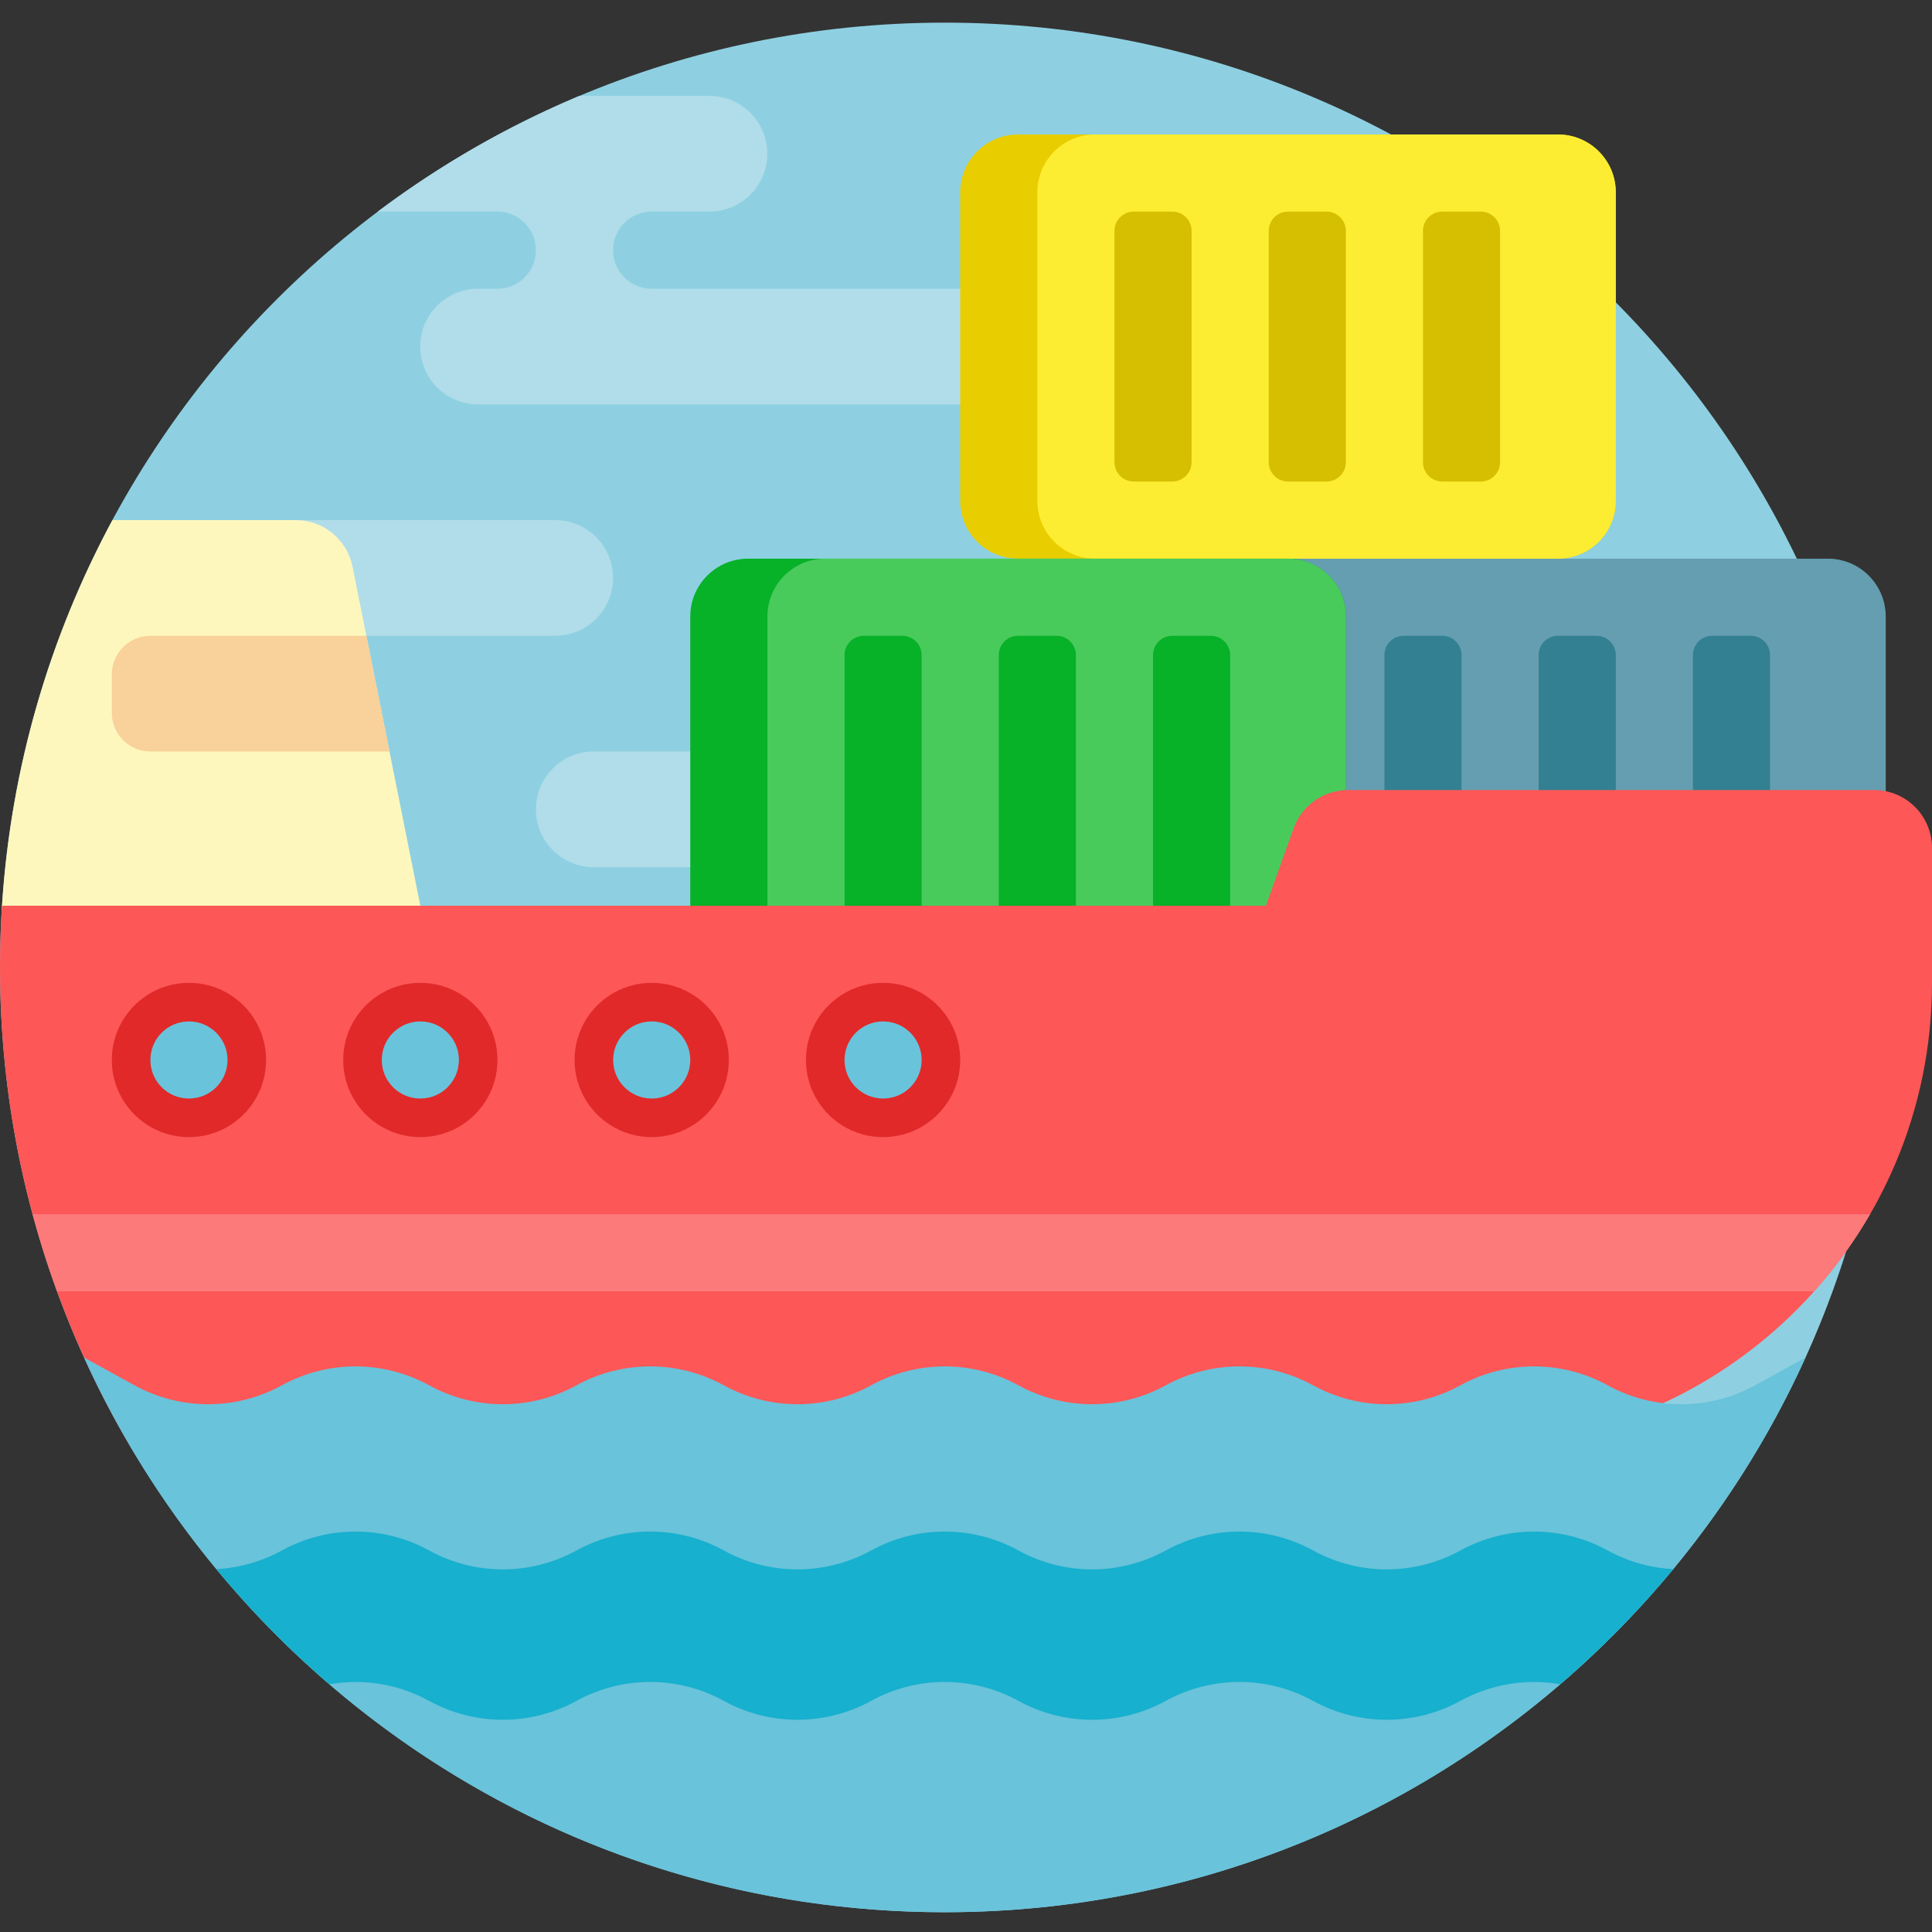 <svg height="512pt" viewBox="0 -6 512 512" width="512pt" xmlns="http://www.w3.org/2000/svg"><rect x="0" y="-6" width="512" height="512" fill="#333333" stroke="none"/><path d="m500.758 250.379c0 138.281-112.098 250.379-250.379 250.379s-250.379-112.098-250.379-250.379 112.098-250.379 250.379-250.379 250.379 112.098 250.379 250.379zm0 0" fill="#8ed0e1"/><path d="m285.102 85.844c0 8.465-6.863 15.328-15.332 15.328h-143.074c-8.465 0-15.328-6.863-15.328-15.328s6.863-15.328 15.328-15.328h5.113c5.641 0 10.219-4.578 10.219-10.219 0-5.645-4.578-10.223-10.219-10.223h-31.695c16.363-12.293 34.293-22.629 53.422-30.656h34.48c8.465 0 15.328 6.863 15.328 15.328s-6.863 15.328-15.328 15.328h-15.332c-5.645 0-10.219 4.578-10.219 10.223 0 5.641 4.574 10.219 10.219 10.219h97.086c8.469 0 15.332 6.863 15.332 15.328zm-86.867 107.305h-40.879c-8.465 0-15.328 6.863-15.328 15.332 0 8.465 6.863 15.328 15.328 15.328h40.879c8.465 0 15.328-6.863 15.328-15.328 0-8.469-6.863-15.332-15.328-15.332zm-35.77-45.988c0-8.465-6.863-15.328-15.328-15.328h-91.977c-8.465 0-15.328 6.863-15.328 15.328 0 8.469 6.863 15.332 15.328 15.332h91.977c8.465 0 15.328-6.863 15.328-15.332zm0 0" fill="#b0dde9"/><path d="m499.738 157.383v81.754c0 8.469-6.863 15.332-15.332 15.332h-143.074c-8.465 0-15.328-6.863-15.328-15.332v-81.754c0-8.469 6.863-15.332 15.328-15.332h143.074c8.469 0 15.332 6.863 15.332 15.332zm0 0" fill="#649eb0"/><path d="m387.32 167.602v71.535c0 2.824-2.289 5.109-5.109 5.109h-10.219c-2.82 0-5.109-2.285-5.109-5.109v-71.535c0-2.824 2.289-5.109 5.109-5.109h10.219c2.82 0 5.109 2.285 5.109 5.109zm76.648-5.109h-10.219c-2.824 0-5.109 2.285-5.109 5.109v71.535c0 2.824 2.285 5.109 5.109 5.109h10.219c2.82 0 5.109-2.285 5.109-5.109v-71.535c0-2.824-2.289-5.109-5.109-5.109zm-40.879 0h-10.219c-2.824 0-5.109 2.285-5.109 5.109v71.535c0 2.824 2.285 5.109 5.109 5.109h10.219c2.82 0 5.109-2.285 5.109-5.109v-71.535c0-2.824-2.289-5.109-5.109-5.109zm0 0" fill="#328091"/><path d="m428.199 44.965v81.758c0 8.465-6.863 15.328-15.328 15.328h-143.074c-8.465 0-15.328-6.863-15.328-15.328v-81.758c0-8.465 6.863-15.328 15.328-15.328h143.074c8.465 0 15.328 6.863 15.328 15.328zm0 0" fill="#e8ce00"/><path d="m428.199 44.965v81.758c0 8.465-6.863 15.328-15.328 15.328h-122.637c-8.465 0-15.328-6.863-15.328-15.328v-81.758c0-8.465 6.863-15.328 15.328-15.328h122.637c8.465 0 15.328 6.863 15.328 15.328zm0 0" fill="#fded32"/><path d="m310.676 121.613h-10.219c-2.824 0-5.113-2.289-5.113-5.109v-61.316c0-2.824 2.289-5.113 5.113-5.113h10.219c2.82 0 5.109 2.289 5.109 5.113v61.316c0 2.82-2.289 5.109-5.109 5.109zm45.988-5.109v-61.316c0-2.824-2.289-5.113-5.109-5.113h-10.223c-2.82 0-5.109 2.289-5.109 5.113v61.316c0 2.82 2.289 5.109 5.109 5.109h10.223c2.82 0 5.109-2.289 5.109-5.109zm40.875 0v-61.316c0-2.824-2.285-5.113-5.109-5.113h-10.219c-2.82 0-5.109 2.289-5.109 5.113v61.316c0 2.82 2.289 5.109 5.109 5.109h10.219c2.824 0 5.109-2.289 5.109-5.109zm0 0" fill="#d6bf01"/><path d="m356.664 157.383v81.754c0 8.469-6.863 15.332-15.332 15.332h-143.074c-8.465 0-15.328-6.863-15.328-15.332v-81.754c0-8.469 6.863-15.332 15.328-15.332h143.074c8.469 0 15.332 6.863 15.332 15.332zm0 0" fill="#07b128"/><path d="m356.664 157.383v81.754c0 8.469-6.863 15.332-15.332 15.332h-122.633c-8.465 0-15.328-6.863-15.328-15.332v-81.754c0-8.469 6.863-15.332 15.328-15.332h122.633c8.469 0 15.332 6.863 15.332 15.332zm0 0" fill="#49cb5c"/><path d="m239.137 244.246h-10.219c-2.82 0-5.109-2.285-5.109-5.109v-71.535c0-2.824 2.289-5.109 5.109-5.109h10.219c2.824 0 5.109 2.285 5.109 5.109v71.535c0 2.824-2.285 5.109-5.109 5.109zm45.988-5.109v-71.535c0-2.824-2.289-5.109-5.109-5.109h-10.219c-2.82 0-5.109 2.285-5.109 5.109v71.535c0 2.824 2.289 5.109 5.109 5.109h10.219c2.82 0 5.109-2.285 5.109-5.109zm40.879 0v-71.535c0-2.824-2.289-5.109-5.109-5.109h-10.219c-2.824 0-5.109 2.285-5.109 5.109v71.535c0 2.824 2.285 5.109 5.109 5.109h10.219c2.82 0 5.109-2.285 5.109-5.109zm0 0" fill="#07b128"/><path d="m121.613 285.125h-72.312c-27.535 0-49.758-22.754-48.812-50.273.012-.324.023-.598.039-.824 2.371-36.797 12.699-71.426 29.27-102.195h48.59c7.309 0 13.598 5.156 15.031 12.324zm0 0" fill="#fdf7bd"/><path d="m103.219 193.148h-63.363c-5.645 0-10.219-4.574-10.219-10.219v-10.219c0-5.645 4.574-10.219 10.219-10.219h57.23zm0 0" fill="#f9d19a"/><path d="m512 218.699v35.77c0 67.727-54.906 122.633-122.633 122.633h-354.957c-21.859-37.172-34.41-80.48-34.41-126.723 0-5.496.176-10.945.523-16.352h334.969l7.316-20.484c2.18-6.102 7.961-10.172 14.438-10.172h139.426c8.465 0 15.328 6.863 15.328 15.328zm0 0" fill="#fd5757"/><path d="m8.645 315.785h486.945c-4.238 7.328-9.219 14.172-14.828 20.438h-465.641c-2.441-6.684-4.602-13.5-6.477-20.438zm0 0" fill="#fd7a7a"/><path d="m131.832 274.906c0 11.289-9.148 20.438-20.438 20.438-11.289 0-20.441-9.148-20.441-20.438s9.152-20.438 20.441-20.438c11.289 0 20.438 9.148 20.438 20.438zm-81.758-20.438c-11.285 0-20.438 9.148-20.438 20.438s9.152 20.438 20.438 20.438c11.289 0 20.441-9.148 20.441-20.438s-9.152-20.438-20.441-20.438zm122.637 0c-11.289 0-20.441 9.148-20.441 20.438s9.152 20.438 20.441 20.438c11.289 0 20.438-9.148 20.438-20.438s-9.148-20.438-20.438-20.438zm61.316 0c-11.289 0-20.438 9.148-20.438 20.438s9.148 20.438 20.438 20.438c11.289 0 20.441-9.148 20.441-20.438s-9.152-20.438-20.441-20.438zm0 0" fill="#e12929"/><path d="m60.297 274.906c0 5.645-4.578 10.219-10.223 10.219s-10.219-4.574-10.219-10.219 4.574-10.219 10.219-10.219 10.223 4.574 10.223 10.219zm51.098-10.219c-5.645 0-10.223 4.574-10.223 10.219s4.578 10.219 10.223 10.219 10.219-4.574 10.219-10.219-4.574-10.219-10.219-10.219zm61.316 0c-5.645 0-10.219 4.574-10.219 10.219s4.574 10.219 10.219 10.219c5.645 0 10.219-4.574 10.219-10.219s-4.574-10.219-10.219-10.219zm61.316 0c-5.645 0-10.219 4.574-10.219 10.219s4.574 10.219 10.219 10.219c5.645 0 10.219-4.574 10.219-10.219s-4.574-10.219-10.219-10.219zm0 0" fill="#69c3da"/><path d="m478.477 353.77c-39.359 86.695-126.684 146.988-228.098 146.988-101.414 0-188.738-60.293-228.098-146.988l13.371 7.352c12.156 6.684 26.887 6.684 39.039 0 12.156-6.684 26.887-6.684 39.043 0s26.883 6.684 39.039 0 26.887-6.684 39.043 0 26.883 6.684 39.039 0 26.887-6.684 39.043 0c12.152 6.684 26.883 6.684 39.039 0s26.887-6.684 39.039 0c12.156 6.684 26.887 6.684 39.043 0s26.887-6.684 39.039 0c12.156 6.684 26.887 6.684 39.043 0zm0 0" fill="#69c3da"/><path d="m57.336 409.836c5.996-.32 11.934-1.961 17.359-4.945 12.156-6.68 26.883-6.68 39.039 0 12.156 6.684 26.887 6.684 39.039 0 12.156-6.68 26.887-6.68 39.043 0 12.156 6.684 26.887 6.684 39.039 0 12.156-6.68 26.887-6.68 39.043 0 12.156 6.684 26.883 6.684 39.039 0 12.156-6.68 26.887-6.68 39.043 0 12.156 6.684 26.883 6.684 39.039 0 12.156-6.68 26.887-6.68 39.043 0 5.422 2.984 11.359 4.625 17.355 4.945-9.102 11.008-19.141 21.203-29.969 30.508-8.93-1.543-18.262-.086-26.43 4.406-12.156 6.68-26.887 6.68-39.043 0-12.156-6.684-26.883-6.684-39.039 0-12.156 6.68-26.887 6.68-39.039 0-12.156-6.684-26.887-6.684-39.043 0-12.156 6.68-26.887 6.68-39.039 0-12.156-6.684-26.887-6.684-39.043 0-12.156 6.68-26.887 6.68-39.039 0-8.172-4.492-17.5-5.953-26.434-4.406-10.824-9.305-20.863-19.504-29.965-30.508zm0 0" fill="#17b0ce"/></svg>